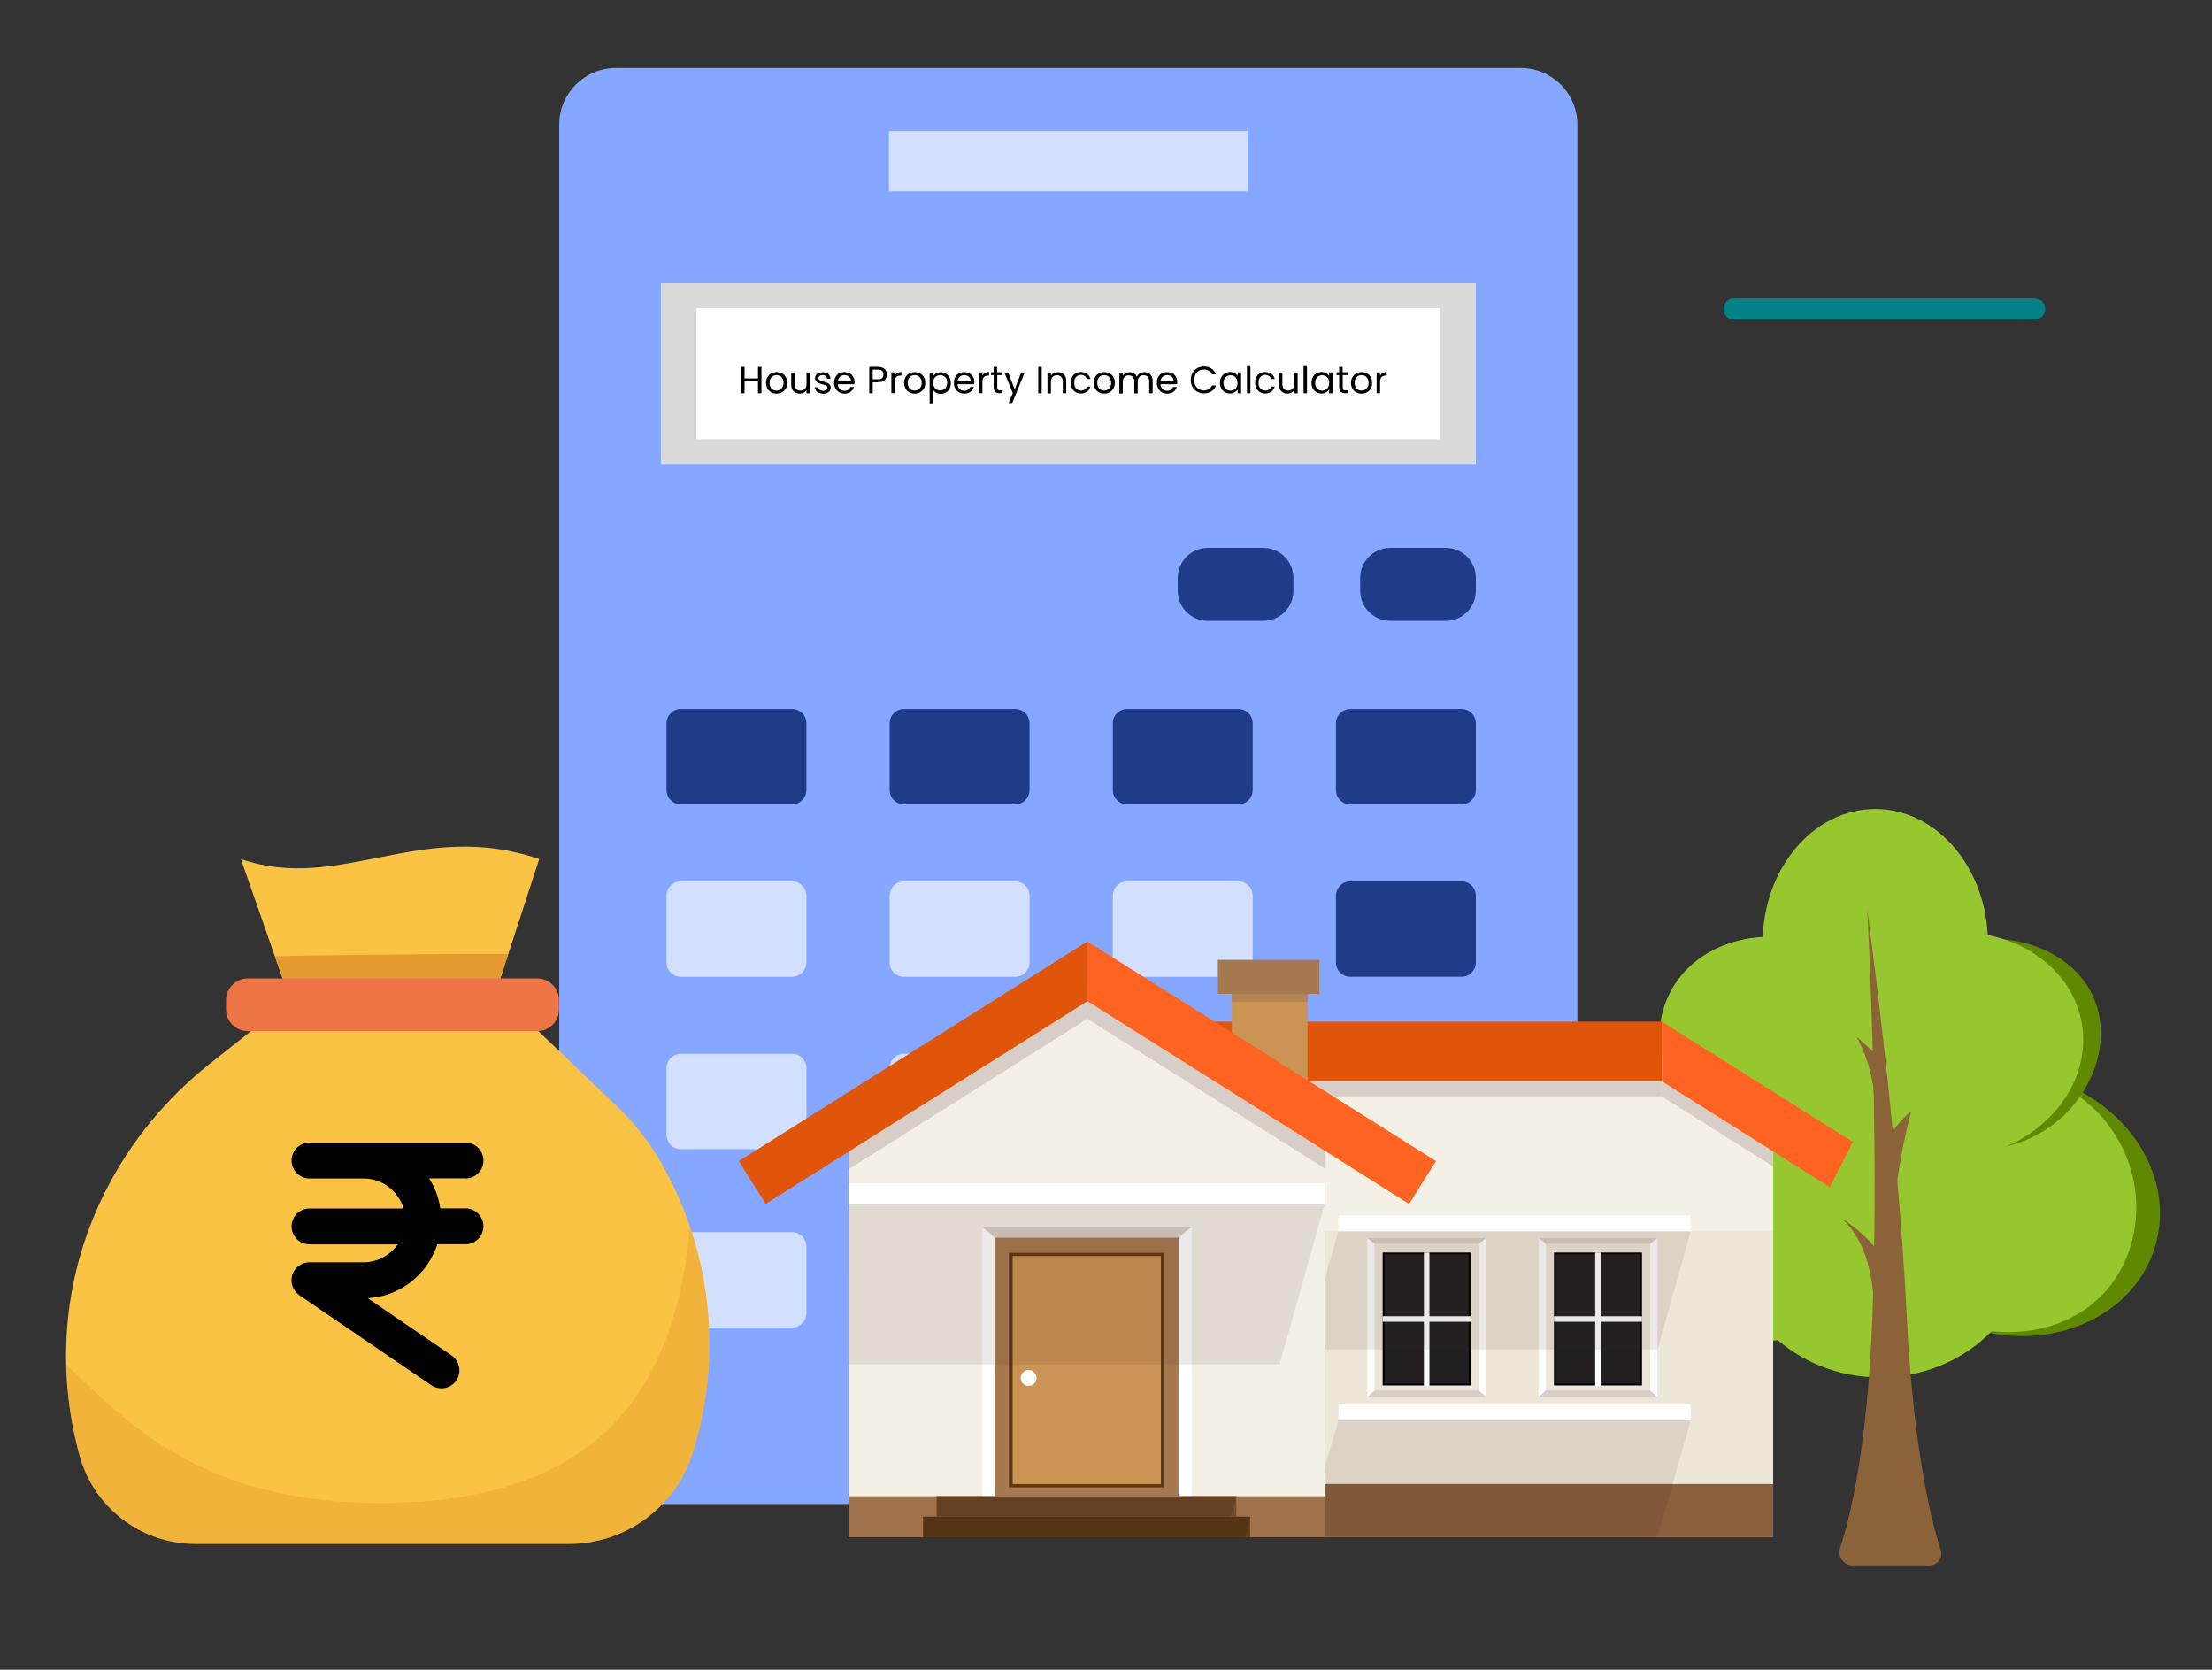 <?xml version="1.0" encoding="utf-8"?>
<!-- Generator: Adobe Illustrator 22.0.1, SVG Export Plug-In . SVG Version: 6.00 Build 0)  -->
<svg version="1.1" id="Layer_1" xmlns="http://www.w3.org/2000/svg" xmlns:xlink="http://www.w3.org/1999/xlink" x="0px" y="0px"
	 viewBox="0 0 1924 1452" style="enable-background:new 0 0 1924 1452;" xml:space="preserve">
<rect x="0" y="0" width="1924" height="1452" fill="#333333" stroke="none"/>
<style type="text/css">
	.st0{fill:#86A7FF;}
	.st1{fill:#D3DFFF;}
	.st2{fill:#DADADA;}
	.st3{fill:#FFFFFF;}
	.st4{fill:#1F3C88;}
	.st5{fill:#FBC343;}
	.st6{fill:#E49B31;}
	.st7{fill:#ED7545;}
	.st8{opacity:0.4;fill:#E49B31;enable-background:new    ;}
	.st9{fill:#048087;}
	.st10{fill:#5F8901;}
	.st11{fill:#96C72E;}
	.st12{fill:#8C6338;}
	.st13{fill:#EDE7DA;}
	.st14{fill:#F4F0E5;}
	.st15{fill:#D7CEC7;}
	.st16{fill:#8B5E3C;}
	.st17{fill:#231F20;}
	.st18{clip-path:url(#SVGID_7_);}
	.st19{clip-path:url(#SVGID_9_);fill:url(#SVGID_10_);}
	.st20{opacity:0.1;fill:url(#SVGID_11_);enable-background:new    ;}
	.st21{clip-path:url(#SVGID_14_);}
	.st22{clip-path:url(#SVGID_15_);fill:url(#SVGID_16_);}
	.st23{opacity:0.1;fill:url(#SVGID_17_);enable-background:new    ;}
	.st24{fill:#FF6321;}
	.st25{fill:#E0550A;}
	.st26{fill:#CB9454;}
	.st27{fill:#B28456;}
	.st28{fill:#9E714C;}
	.st29{fill:#A67950;}
	.st30{fill:#603913;}
	.st31{fill:#754C29;}
	.st32{clip-path:url(#SVGID_20_);}
	.st33{clip-path:url(#SVGID_21_);fill:url(#SVGID_22_);}
	.st34{opacity:0.1;fill:url(#SVGID_23_);enable-background:new    ;}
	.st35{clip-path:url(#SVGID_26_);}
	.st36{clip-path:url(#SVGID_27_);fill:url(#SVGID_28_);}
	.st37{opacity:0.3;fill:url(#SVGID_29_);enable-background:new    ;}
	.st38{clip-path:url(#SVGID_32_);}
	.st39{clip-path:url(#SVGID_33_);fill:url(#SVGID_34_);}
	.st40{opacity:0.3;fill:url(#SVGID_35_);enable-background:new    ;}
	.st41{enable-background:new    ;}
</style>
<g id="BACKGROUND">
</g>
<path class="st0" d="M1322.7,1307.9h-787c-27.2,0-49.3-22.1-49.3-49.3V108.4c0-27.2,22.1-49.3,49.3-49.3h787
	c27.2,0,49.3,22.1,49.3,49.3v1150.3C1372,1285.9,1350,1307.9,1322.7,1307.9z"/>
<rect x="773.2" y="114" class="st1" width="312.1" height="52.4"/>
<rect x="574.8" y="246.3" class="st2" width="708.9" height="157.2"/>
<rect x="605.8" y="267.8" class="st3" width="646.9" height="114.2"/>
<g>
	<path class="st4" d="M1098.8,539.9h-48.2c-14.5,0-26.2-11.7-26.2-26.2v-11.1c0-14.5,11.7-26.2,26.2-26.2h48.2
		c14.5,0,26.2,11.7,26.2,26.2v11.1C1125,528.2,1113.3,539.9,1098.8,539.9z"/>
	<path class="st4" d="M1257.5,539.9h-48.2c-14.5,0-26.2-11.7-26.2-26.2v-11.1c0-14.5,11.7-26.2,26.2-26.2h48.2
		c14.5,0,26.2,11.7,26.2,26.2v11.1C1283.7,528.2,1272,539.9,1257.5,539.9z"/>
</g>
<g>
	<path class="st4" d="M1271.2,699.5h-96.7c-6.9,0-12.5-5.6-12.5-12.5v-58c0-6.9,5.6-12.5,12.5-12.5h96.7c6.9,0,12.5,5.6,12.5,12.5
		v58C1283.7,693.9,1278.1,699.5,1271.2,699.5z"/>
	<path class="st4" d="M1077.1,699.5h-96.7c-6.9,0-12.5-5.6-12.5-12.5v-58c0-6.9,5.6-12.5,12.5-12.5h96.7c6.9,0,12.5,5.6,12.5,12.5
		v58C1089.6,693.9,1084,699.5,1077.1,699.5z"/>
	<path class="st4" d="M883,699.5h-96.7c-6.9,0-12.5-5.6-12.5-12.5v-58c0-6.9,5.6-12.5,12.5-12.5H883c6.9,0,12.5,5.6,12.5,12.5v58
		C895.5,693.9,889.9,699.5,883,699.5z"/>
	<path class="st4" d="M688.9,699.5h-96.7c-6.9,0-12.5-5.6-12.5-12.5v-58c0-6.9,5.6-12.5,12.5-12.5h96.7c6.9,0,12.5,5.6,12.5,12.5v58
		C701.3,693.9,695.8,699.5,688.9,699.5z"/>
</g>
<g>
	<path class="st4" d="M1271.2,849.4h-96.7c-6.9,0-12.5-5.6-12.5-12.5v-58c0-6.9,5.6-12.5,12.5-12.5h96.7c6.9,0,12.5,5.6,12.5,12.5
		v58C1283.7,843.8,1278.1,849.4,1271.2,849.4z"/>
	<path class="st1" d="M1077.1,849.4h-96.7c-6.9,0-12.5-5.6-12.5-12.5v-58c0-6.9,5.6-12.5,12.5-12.5h96.7c6.9,0,12.5,5.6,12.5,12.5
		v58C1089.6,843.8,1084,849.4,1077.1,849.4z"/>
	<path class="st1" d="M883,849.4h-96.7c-6.9,0-12.5-5.6-12.5-12.5v-58c0-6.9,5.6-12.5,12.5-12.5H883c6.9,0,12.5,5.6,12.5,12.5v58
		C895.5,843.8,889.9,849.4,883,849.4z"/>
	<path class="st1" d="M688.9,849.4h-96.7c-6.9,0-12.5-5.6-12.5-12.5v-58c0-6.9,5.6-12.5,12.5-12.5h96.7c6.9,0,12.5,5.6,12.5,12.5v58
		C701.3,843.8,695.8,849.4,688.9,849.4z"/>
</g>
<g>
	<path class="st4" d="M1271.2,999.3h-96.7c-6.9,0-12.5-5.6-12.5-12.5v-58c0-6.9,5.6-12.5,12.5-12.5h96.7c6.9,0,12.5,5.6,12.5,12.5
		v58C1283.7,993.7,1278.1,999.3,1271.2,999.3z"/>
	<path class="st1" d="M1077.1,999.3h-96.7c-6.9,0-12.5-5.6-12.5-12.5v-58c0-6.9,5.6-12.5,12.5-12.5h96.7c6.9,0,12.5,5.6,12.5,12.5
		v58C1089.6,993.7,1084,999.3,1077.1,999.3z"/>
	<path class="st1" d="M883,999.3h-96.7c-6.9,0-12.5-5.6-12.5-12.5v-58c0-6.9,5.6-12.5,12.5-12.5H883c6.9,0,12.5,5.6,12.5,12.5v58
		C895.5,993.7,889.9,999.3,883,999.3z"/>
	<path class="st1" d="M688.9,999.3h-96.7c-6.9,0-12.5-5.6-12.5-12.5v-58c0-6.9,5.6-12.5,12.5-12.5h96.7c6.9,0,12.5,5.6,12.5,12.5v58
		C701.3,993.7,695.8,999.3,688.9,999.3z"/>
</g>
<g>
	<path class="st5" d="M1271.2,1154.5h-96.7c-6.9,0-12.5-5.6-12.5-12.5v-58c0-6.9,5.6-12.5,12.5-12.5h96.7c6.9,0,12.5,5.6,12.5,12.5
		v58C1283.7,1148.9,1278.1,1154.5,1271.2,1154.5z"/>
	<path class="st1" d="M1077.1,1154.5h-96.7c-6.9,0-12.5-5.6-12.5-12.5v-58c0-6.9,5.6-12.5,12.5-12.5h96.7c6.9,0,12.5,5.6,12.5,12.5
		v58C1089.6,1148.9,1084,1154.5,1077.1,1154.5z"/>
	<path class="st1" d="M883,1154.5h-96.7c-6.9,0-12.5-5.6-12.5-12.5v-58c0-6.9,5.6-12.5,12.5-12.5H883c6.9,0,12.5,5.6,12.5,12.5v58
		C895.5,1148.9,889.9,1154.5,883,1154.5z"/>
	<path class="st1" d="M688.9,1154.5h-96.7c-6.9,0-12.5-5.6-12.5-12.5v-58c0-6.9,5.6-12.5,12.5-12.5h96.7c6.9,0,12.5,5.6,12.5,12.5
		v58C701.3,1148.9,695.8,1154.5,688.9,1154.5z"/>
</g>
<g>
	<path class="st5" d="M1403.7,1248.8v37.8c0,13.3-10.7,24-24,24H981.4c-13.3,0-24-10.7-24-24v-37.8c0-13.3,10.7-24,24-24h398.3
		C1393,1224.8,1403.7,1235.5,1403.7,1248.8z"/>
	<path class="st5" d="M1354.4,1162.9v37.8c0,13.3-10.8,24-24,24H932c-13.3,0-24-10.7-24-24v-37.8c0-13.2,10.7-24,24-24h398.3
		C1343.6,1138.9,1354.4,1149.7,1354.4,1162.9z"/>
	<path class="st6" d="M1403.7,1248.8v37.8c0,13.3-10.7,24-24,24h-285.6c-19.7-24.3-31.8-55.7-39-85.8c-8.4-34.5-10.5-67.2-11-85.9
		h286.3c13.2,0,24,10.8,24,24v37.8c0,13.3-10.8,24-24,24h49.4C1393,1224.8,1403.7,1235.5,1403.7,1248.8z"/>
</g>
<path class="st5" d="M469,747.1l-25,76.8l-1.9,5.7l-11.6,35.7l-0.1,0.2l-37.4-0.9l-143.5-3.3l-10.5-30l-1.8-5.1L209.5,747
	C295.7,776.9,366.7,711.7,469,747.1z"/>
<path class="st6" d="M442.1,829.6l-11.6,35.7l-37.5-0.5l-143.5-3.3l-10.5-30C288.3,830.5,373.2,829.4,442.1,829.6z"/>
<path class="st5" d="M602.5,1263.5c-7.4,23.6-22,43.3-40.8,57.2c-18.9,13.9-42.2,21.9-66.8,21.9h-325c-47,0-88.2-31.4-100.7-76.8
	c-7.2-26.2-11-52.8-11.7-79.3c-0.1-2.6-0.1-5.1-0.1-7.6c0-3,0.1-6.1,0.2-9c2.6-95.9,49.5-185.2,124.8-244.8l77.8-61.6l177.8,4.2
	l97.8,93.6c13.8,13.1,26.1,27.9,35.9,44.2c11.8,19.5,21.3,40.2,28.5,61.5C621.5,1129.7,622.9,1198.5,602.5,1263.5z"/>
<path class="st7" d="M467.3,896.7H215.5c-10.4,0-18.9-8.6-18.9-18.9v-8.1c0-10.4,8.6-18.9,18.9-18.9h251.8
	c10.4,0,18.9,8.6,18.9,18.9v8.1C486.2,888.2,477.7,896.7,467.3,896.7z"/>
<path class="st8" d="M602.5,1263.5c-7.4,23.6-22,43.3-40.8,57.2c-18.9,13.9-42.2,21.9-66.8,21.9h-325c-47,0-88.2-31.4-100.7-76.8
	c-7.2-26.2-11-52.8-11.7-79.3c53.7,51.3,117.1,118.3,265.3,120.4c184,2.6,263.2-83.7,277.4-240
	C621.5,1129.7,622.9,1198.5,602.5,1263.5z"/>
<path d="M404.9,1024.8c8.6,0,15.6-7,15.6-15.6s-7-15.6-15.6-15.6H269.2c-8.6,0-15.6,7-15.6,15.6s7,15.6,15.6,15.6h47
	c16.5,0,30.3,11,34.8,26.1h-81.8c-8.6,0-15.6,7-15.6,15.6s7,15.6,15.6,15.6H346c-6.6,9.4-17.6,15.6-29.9,15.6h-47
	c-6.8,0-12.9,4.5-14.9,11s0.5,13.7,6.1,17.6l114.8,78.3c2.7,1.9,5.8,2.7,8.8,2.7c5,0,10-2.4,13-6.8c4.8-7.2,3-16.9-4.1-21.8
	l-73-49.8c28.5-1.5,52.1-20.8,60.6-46.9h24.5c8.6,0,15.6-7,15.6-15.6s-7-15.6-15.6-15.6H383c-1.5-9.5-4.8-18.4-9.8-26.1h31.7V1024.8
	z"/>
<path class="st9" d="M1769.7,278h-261.4c-5.1,0-9.3-4.2-9.3-9.3l0,0c0-5.1,4.2-9.3,9.3-9.3h261.4c5.1,0,9.3,4.2,9.3,9.3l0,0
	C1779,273.8,1774.8,278,1769.7,278z"/>
<g>
	<g>
		
			<ellipse transform="matrix(0.277 -0.961 0.961 0.277 259.193 2437.372)" class="st10" cx="1748.7" cy="1046.5" rx="113.7" ry="130.7"/>
		<path class="st11" d="M1853.7,1082c-17.4,60.3-79.4,90.2-148.8,70.2c-69.3-20-111.5-85.1-94.1-145.4c17.4-60.3,87.7-93.1,157-73.1
			C1837.2,953.8,1871.1,1021.7,1853.7,1082z"/>
		<ellipse class="st11" cx="1631.1" cy="820.1" rx="98" ry="116.6"/>
		
			<ellipse transform="matrix(0.439 -0.899 0.899 0.439 50.009 1912.167)" class="st11" cx="1555.7" cy="916.1" rx="97.2" ry="116.5"/>
		<path class="st10" d="M1823.1,872.8c16.6,47.7-17,110-78.3,124.2c-61.8,14.3-121.9-0.9-138.5-48.6
			c-16.6-47.7,18.4-103.3,78.3-124.2C1744.4,803.3,1806.4,825,1823.1,872.8z"/>
		<path class="st11" d="M1810.8,889.9c9.2,53.5-34,105.6-96.5,116.3s-120.6-23.9-129.8-77.4c-9.2-53.5,34-105.6,96.5-116.3
			S1801.6,836.4,1810.8,889.9z"/>
		
			<ellipse transform="matrix(0.991 -0.134 0.134 0.991 -125.658 214.978)" class="st11" cx="1540.2" cy="1044.5" rx="133.7" ry="121.9"/>
		<ellipse class="st11" cx="1635.2" cy="1074.1" rx="131.7" ry="123.7"/>
		<g>
			<path class="st12" d="M1678.3,1361.3h-66.8c-8,0-13.5-7.8-11-15.3c8.6-25.7,23.8-86.4,28.2-202.7c6.1-164.9-4.6-352.1-4.6-352.1
				s26.3,189.6,34.3,351.6c5.8,118.2,21.6,180.3,29.7,205.2C1690.2,1354.5,1685.3,1361.3,1678.3,1361.3z"/>
			<path class="st12" d="M1633.2,959.3c0-11.8,0-23.7,0-35.5c0-1.5,0-3-0.5-4.4c-0.8-2.3-2.6-4.1-4.5-5.8c-4.5-4.1-9-8.2-13.5-12.3
				c10.5,19.1,16,40.8,15.9,62.6C1632.6,963.7,1633.2,961.2,1633.2,959.3z"/>
			<path class="st12" d="M1601.3,1059.1c11.5,9.8,18.8,23.9,23,38.4c4.2,14.6,5.4,29.8,6.7,44.9c3.2-7,3.5-14.8,3.8-22.5
				c0.3-7.1,0.6-14.2,0.8-21.3c0.1-2.5,0.2-5.2-0.6-7.6c-0.8-2.4-2.4-4.4-4-6.3C1622.4,1074.8,1612.4,1066.1,1601.3,1059.1z"/>
			<path class="st12" d="M1646,983.8c4.8-6.4,10.3-12.4,16.4-17.6c-6,22.9-10.5,46.2-13.4,69.6c-2-7.4-4-14.9-6.1-22.3
				c-2-7.5-4-15.6-1.1-22.8C1642.8,988.2,1644.4,985.9,1646,983.8z"/>
		</g>
	</g>
	<g>
		<polygon class="st13" points="1542.3,980.9 1459.6,925.4 958,925.4 958,1336.7 1542.3,1336.7 		"/>
		<polygon class="st14" points="1542.3,985.3 1435.5,909.9 948.9,909.9 948.9,1070.7 1542.3,1070.7 		"/>
		<polygon class="st15" points="1542.3,1001.3 1445.5,940.3 1445.4,940.3 1445.4,953.4 1542.3,1014.4 		"/>
		<polygon class="st15" points="973.2,940.3 973.2,901.4 973.2,901.4 973.2,953.4 1445.4,953.4 1445.4,940.3 		"/>
		<rect x="1146.4" y="1290.5" class="st16" width="395.9" height="46.2"/>
		<rect x="1164.2" y="1221.4" class="st3" width="306.3" height="13.7"/>
		<g>
			<rect x="1195.6" y="1081.6" class="st13" width="90.7" height="127.5"/>
			<rect x="1202.6" y="1089.2" width="76.6" height="115.6"/>
			<rect x="1204.4" y="1090.8" class="st17" width="73.1" height="112.4"/>
			<polygon class="st3" points="1189.3,1215 1189.3,1076.5 1195.6,1081.6 1195.6,1209.2 			"/>
			<polygon class="st15" points="1195.6,1081.6 1189.3,1076.5 1292.7,1076.5 1286.3,1081.6 			"/>
			<polygon class="st3" points="1292.7,1076.5 1292.6,1215 1286.3,1209.2 1286.3,1081.6 			"/>
			<polygon class="st15" points="1292.6,1215 1286.3,1209.2 1195.6,1209.2 1189.3,1215 			"/>
			<rect x="1238.5" y="1089.2" class="st3" width="4.8" height="116"/>
			<rect x="1202.6" y="1144.6" class="st3" width="76.6" height="4.8"/>
		</g>
		<g>
			<rect x="1344.6" y="1081.6" class="st13" width="90.7" height="127.5"/>
			<rect x="1351.6" y="1089.2" width="76.6" height="115.6"/>
			<rect x="1353.4" y="1090.8" class="st17" width="73.1" height="112.4"/>
			<polygon class="st3" points="1338.3,1215 1338.3,1076.5 1344.6,1081.6 1344.6,1209.2 			"/>
			<polygon class="st15" points="1344.6,1081.6 1338.3,1076.5 1441.7,1076.5 1435.3,1081.6 			"/>
			<polygon class="st3" points="1441.7,1076.5 1441.6,1215 1435.3,1209.2 1435.3,1081.6 			"/>
			<polygon class="st15" points="1441.6,1215 1435.3,1209.2 1344.6,1209.2 1338.3,1215 			"/>
			<rect x="1387.5" y="1089.2" class="st3" width="4.8" height="116"/>
			<rect x="1351.6" y="1144.6" class="st3" width="76.6" height="4.8"/>
		</g>
		<rect x="1164.2" y="1057" class="st3" width="306.3" height="13.7"/>
		<g>
			<g>
				<defs>
					<polygon id="SVGID_1_" points="1,1 2,1 1,2 					"/>
				</defs>
				<defs>
					<polygon id="SVGID_4_" points="-1,-1 -2,-1 -1,-2 					"/>
				</defs>
				<clipPath id="SVGID_7_">
					<use xlink:href="#SVGID_1_"  style="overflow:visible;"/>
				</clipPath>
				<clipPath id="SVGID_9_" class="st18">
					<use xlink:href="#SVGID_4_"  style="overflow:visible;"/>
				</clipPath>
				
					<linearGradient id="SVGID_10_" gradientUnits="userSpaceOnUse" x1="1302.55" y1="278.4" x2="1302.55" y2="381.3" gradientTransform="matrix(1 0 0 -1 0 1452)">
					<stop  offset="0" style="stop-color:#000000"/>
					<stop  offset="1" style="stop-color:#FFFFFF"/>
				</linearGradient>
				<polygon class="st19" points="1470.6,1070.7 1441.7,1173.6 1134.5,1173.6 1164.2,1070.7 				"/>
			</g>
		</g>
		
			<linearGradient id="SVGID_11_" gradientUnits="userSpaceOnUse" x1="1302.55" y1="278.4" x2="1302.55" y2="381.3" gradientTransform="matrix(1 0 0 -1 0 1452)">
			<stop  offset="0" style="stop-color:#3C2415"/>
			<stop  offset="1" style="stop-color:#3C2415"/>
		</linearGradient>
		<polygon class="st20" points="1470.6,1070.7 1441.7,1173.6 1134.5,1173.6 1164.2,1070.7 		"/>
		<g>
			<g>
				<defs>
					<polygon id="SVGID_12_" points="1,1 2,1 1,2 					"/>
				</defs>
				<defs>
					<polygon id="SVGID_13_" points="-1,-1 -2,-1 -1,-2 					"/>
				</defs>
				<clipPath id="SVGID_14_">
					<use xlink:href="#SVGID_12_"  style="overflow:visible;"/>
				</clipPath>
				<clipPath id="SVGID_15_" class="st21">
					<use xlink:href="#SVGID_13_"  style="overflow:visible;"/>
				</clipPath>
				
					<linearGradient id="SVGID_16_" gradientUnits="userSpaceOnUse" x1="1302.55" y1="115.3" x2="1302.55" y2="216.9" gradientTransform="matrix(1 0 0 -1 0 1452)">
					<stop  offset="0" style="stop-color:#000000"/>
					<stop  offset="1" style="stop-color:#FFFFFF"/>
				</linearGradient>
				<polygon class="st22" points="1470.6,1235.1 1441.7,1336.7 1134.5,1336.7 1164.2,1235.1 				"/>
			</g>
		</g>
		
			<linearGradient id="SVGID_17_" gradientUnits="userSpaceOnUse" x1="1302.55" y1="115.3" x2="1302.55" y2="216.9" gradientTransform="matrix(1 0 0 -1 0 1452)">
			<stop  offset="0" style="stop-color:#3C2415"/>
			<stop  offset="1" style="stop-color:#3C2415"/>
		</linearGradient>
		<polygon class="st23" points="1470.6,1235.1 1441.7,1336.7 1134.5,1336.7 1164.2,1235.1 		"/>
		<polygon class="st24" points="1445.4,888.4 1611.6,993 1591.6,1032.4 1445.4,940.3 		"/>
		<rect x="973.2" y="888.4" class="st25" width="472.2" height="52"/>
		<rect x="1071.4" y="849" class="st26" width="65.9" height="98.6"/>
		<rect x="1071.4" y="854.8" class="st27" width="65.9" height="16.4"/>
		<polygon class="st14" points="945.1,855.3 1152.1,983.2 1152.1,1336.7 738.1,1336.7 738.1,983.2 		"/>
		<polygon class="st3" points="959.9,864.5 945.1,855.3 930.2,864.5 		"/>
		<rect x="738.1" y="1301.1" class="st28" width="414" height="35.7"/>
		<polygon class="st15" points="945.8,870.7 738.1,1001.5 738.1,1016.8 945.8,886 		"/>
		<polygon class="st15" points="945.8,870.7 1152.1,1000.5 1152,1015.9 945.8,886 		"/>
		<polygon class="st25" points="945.8,818.7 642.6,1009.7 666,1046.9 738.1,1001.5 945.8,870.7 		"/>
		<polygon class="st24" points="945.8,818.7 1249,1009.7 1225.6,1046.9 1152,1000.5 945.8,870.7 		"/>
		<rect x="1059.3" y="834.7" class="st29" width="88.3" height="29.6"/>
		<g>
			<rect x="865.2" y="1076.1" class="st29" width="160" height="224.9"/>
			<rect x="877.6" y="1089.5" class="st30" width="135.2" height="203.9"/>
			<rect x="880.8" y="1092.3" class="st26" width="128.9" height="198.3"/>
			<path class="st3" d="M901.6,1198.3c0,3.8-3.1,6.9-6.9,6.9c-3.8,0-6.9-3.1-6.9-6.9s3.1-6.9,6.9-6.9S901.6,1194.5,901.6,1198.3z"/>
			<polygon class="st3" points="854.2,1301.1 854.2,1067 865.2,1076.1 865.2,1301.1 			"/>
			<polygon class="st15" points="865.2,1076.1 854.2,1067 1036.5,1067 1025.3,1076.1 			"/>
			<polygon class="st3" points="1036.5,1067 1036.5,1301.1 1025.3,1301.1 1025.3,1076.1 			"/>
		</g>
		<rect x="802.9" y="1318.9" class="st30" width="284.4" height="17.8"/>
		<rect x="814.7" y="1301.1" class="st31" width="260.6" height="17.8"/>
		<rect x="738.2" y="1029" class="st3" width="413.9" height="18.5"/>
		<g>
			<g>
				<defs>
					<polygon id="SVGID_18_" points="1,1 2,1 1,2 					"/>
				</defs>
				<defs>
					<polygon id="SVGID_19_" points="-1,-1 -2,-1 -1,-2 					"/>
				</defs>
				<clipPath id="SVGID_20_">
					<use xlink:href="#SVGID_18_"  style="overflow:visible;"/>
				</clipPath>
				<clipPath id="SVGID_21_" class="st32">
					<use xlink:href="#SVGID_19_"  style="overflow:visible;"/>
				</clipPath>
				
					<linearGradient id="SVGID_22_" gradientUnits="userSpaceOnUse" x1="945.1" y1="265.5" x2="945.1" y2="404.5" gradientTransform="matrix(1 0 0 -1 0 1452)">
					<stop  offset="0" style="stop-color:#000000"/>
					<stop  offset="1" style="stop-color:#FFFFFF"/>
				</linearGradient>
				<polygon class="st33" points="1152.1,1047.5 1113,1186.5 738.1,1186.5 738.2,1047.5 				"/>
			</g>
		</g>
		
			<linearGradient id="SVGID_23_" gradientUnits="userSpaceOnUse" x1="945.1" y1="265.5" x2="945.1" y2="404.5" gradientTransform="matrix(1 0 0 -1 0 1452)">
			<stop  offset="0" style="stop-color:#3C2415"/>
			<stop  offset="1" style="stop-color:#3C2415"/>
		</linearGradient>
		<polygon class="st34" points="1152.1,1047.5 1113,1186.5 738.1,1186.5 738.2,1047.5 		"/>
		<g>
			<g>
				<defs>
					<polygon id="SVGID_24_" points="1,1 2,1 1,2 					"/>
				</defs>
				<defs>
					<polygon id="SVGID_25_" points="-1,-1 -2,-1 -1,-2 					"/>
				</defs>
				<clipPath id="SVGID_26_">
					<use xlink:href="#SVGID_24_"  style="overflow:visible;"/>
				</clipPath>
				<clipPath id="SVGID_27_" class="st35">
					<use xlink:href="#SVGID_25_"  style="overflow:visible;"/>
				</clipPath>
				
					<linearGradient id="SVGID_28_" gradientUnits="userSpaceOnUse" x1="945.1" y1="-5.905" x2="945.1" y2="133.093" gradientTransform="matrix(1 0 0 -1 0 1452)">
					<stop  offset="0" style="stop-color:#000000"/>
					<stop  offset="1" style="stop-color:#FFFFFF"/>
				</linearGradient>
				<polygon class="st36" points="1087.3,1318.9 802.9,1318.9 802.9,1336.7 1082.8,1336.7 1087.3,1320.7 				"/>
			</g>
		</g>
		
			<linearGradient id="SVGID_29_" gradientUnits="userSpaceOnUse" x1="945.1" y1="-5.905" x2="945.1" y2="133.093" gradientTransform="matrix(1 0 0 -1 0 1452)">
			<stop  offset="0" style="stop-color:#3C2415"/>
			<stop  offset="1" style="stop-color:#3C2415"/>
		</linearGradient>
		<polygon class="st37" points="1087.3,1318.9 802.9,1318.9 802.9,1336.7 1082.8,1336.7 1087.3,1320.7 		"/>
		<g>
			<g>
				<defs>
					<polygon id="SVGID_30_" points="1,1 2,1 1,2 					"/>
				</defs>
				<defs>
					<polygon id="SVGID_31_" points="-1,-1 -2,-1 -1,-2 					"/>
				</defs>
				<clipPath id="SVGID_32_">
					<use xlink:href="#SVGID_30_"  style="overflow:visible;"/>
				</clipPath>
				<clipPath id="SVGID_33_" class="st38">
					<use xlink:href="#SVGID_31_"  style="overflow:visible;"/>
				</clipPath>
				
					<linearGradient id="SVGID_34_" gradientUnits="userSpaceOnUse" x1="945.25" y1="11.927" x2="945.25" y2="150.93" gradientTransform="matrix(1 0 0 -1 0 1452)">
					<stop  offset="0" style="stop-color:#000000"/>
					<stop  offset="1" style="stop-color:#FFFFFF"/>
				</linearGradient>
				<polygon class="st39" points="814.9,1301.1 814.9,1318.9 1070.5,1318.9 1075.6,1301.1 				"/>
			</g>
		</g>
		
			<linearGradient id="SVGID_35_" gradientUnits="userSpaceOnUse" x1="945.25" y1="11.927" x2="945.25" y2="150.93" gradientTransform="matrix(1 0 0 -1 0 1452)">
			<stop  offset="0" style="stop-color:#3C2415"/>
			<stop  offset="1" style="stop-color:#3C2415"/>
		</linearGradient>
		<polygon class="st40" points="814.9,1301.1 814.9,1318.9 1070.5,1318.9 1075.6,1301.1 		"/>
	</g>
</g>
<g class="st41">
	<path d="M662.3,319v23h-3v-10.4h-11.7V342h-3v-23h3v10.1h11.7V319H662.3z"/>
	<path d="M670.7,341.1c-1.4-0.8-2.5-1.9-3.2-3.3s-1.2-3.1-1.2-4.9c0-1.8,0.4-3.5,1.2-4.9c0.8-1.4,1.9-2.5,3.3-3.3
		c1.4-0.8,2.9-1.1,4.7-1.1s3.3,0.4,4.7,1.1c1.4,0.8,2.5,1.8,3.3,3.3c0.8,1.4,1.2,3,1.2,4.9c0,1.9-0.4,3.5-1.2,4.9
		c-0.8,1.4-1.9,2.5-3.3,3.3c-1.4,0.8-3,1.2-4.7,1.2C673.6,342.3,672,341.9,670.7,341.1z M678.3,338.9c0.9-0.5,1.7-1.3,2.3-2.3
		s0.9-2.2,0.9-3.7s-0.3-2.7-0.9-3.7c-0.6-1-1.3-1.8-2.2-2.3c-0.9-0.5-1.9-0.7-3-0.7c-1.1,0-2.1,0.2-3,0.7c-0.9,0.5-1.6,1.2-2.2,2.3
		c-0.6,1-0.8,2.2-0.8,3.7c0,1.5,0.3,2.7,0.8,3.7s1.3,1.8,2.2,2.3c0.9,0.5,1.9,0.7,3,0.7C676.3,339.7,677.4,339.4,678.3,338.9z"/>
	<path d="M704.5,323.9V342h-3v-2.7c-0.6,0.9-1.4,1.6-2.4,2.2s-2.2,0.8-3.4,0.8c-1.4,0-2.7-0.3-3.8-0.9s-2-1.5-2.7-2.6
		c-0.6-1.2-1-2.6-1-4.3v-10.6h3v10.2c0,1.8,0.5,3.2,1.4,4.1c0.9,1,2.1,1.4,3.7,1.4c1.6,0,2.9-0.5,3.8-1.5s1.4-2.4,1.4-4.3v-9.9
		H704.5z"/>
	<path d="M712.3,341.6c-1.1-0.5-2-1.1-2.6-2c-0.6-0.8-1-1.8-1.1-2.9h3.1c0.1,0.9,0.5,1.6,1.3,2.2c0.8,0.6,1.8,0.9,3,0.9
		c1.1,0,2-0.3,2.7-0.8c0.7-0.5,1-1.1,1-1.9c0-0.8-0.4-1.4-1.1-1.8c-0.7-0.4-1.8-0.8-3.3-1.1c-1.3-0.4-2.4-0.7-3.3-1.1
		c-0.8-0.4-1.6-0.9-2.2-1.6c-0.6-0.7-0.9-1.7-0.9-2.8c0-0.9,0.3-1.8,0.8-2.5c0.5-0.8,1.3-1.4,2.3-1.8c1-0.5,2.2-0.7,3.5-0.7
		c2,0,3.6,0.5,4.9,1.5c1.2,1,1.9,2.4,2,4.2h-3c-0.1-0.9-0.4-1.7-1.1-2.3c-0.7-0.6-1.6-0.9-2.8-0.9c-1.1,0-1.9,0.2-2.6,0.7
		c-0.6,0.5-1,1.1-1,1.8c0,0.6,0.2,1.1,0.6,1.5c0.4,0.4,0.9,0.7,1.5,0.9c0.6,0.2,1.4,0.5,2.4,0.8c1.3,0.4,2.4,0.7,3.2,1
		c0.8,0.3,1.5,0.9,2.1,1.5c0.6,0.7,0.9,1.6,0.9,2.7c0,1-0.3,1.9-0.8,2.7s-1.3,1.4-2.3,1.9c-1,0.5-2.2,0.7-3.4,0.7
		C714.6,342.3,713.4,342.1,712.3,341.6z"/>
	<path d="M743.2,334.1h-14.5c0.1,1.8,0.7,3.2,1.8,4.2s2.5,1.5,4,1.5c1.3,0,2.4-0.3,3.3-0.9c0.9-0.6,1.5-1.4,1.8-2.4h3.2
		c-0.5,1.7-1.5,3.2-2.9,4.2c-1.5,1.1-3.3,1.6-5.4,1.6c-1.7,0-3.3-0.4-4.6-1.2c-1.4-0.8-2.4-1.9-3.2-3.3c-0.8-1.4-1.2-3.1-1.2-4.9
		c0-1.9,0.4-3.5,1.1-4.9c0.7-1.4,1.8-2.5,3.2-3.3c1.4-0.8,2.9-1.1,4.7-1.1c1.7,0,3.2,0.4,4.6,1.1s2.3,1.8,3.1,3.1
		c0.7,1.3,1.1,2.8,1.1,4.4C743.3,332.8,743.3,333.4,743.2,334.1z M739.5,328.7c-0.5-0.8-1.2-1.5-2.1-1.9c-0.9-0.4-1.8-0.6-2.9-0.6
		c-1.5,0-2.8,0.5-3.9,1.5c-1.1,1-1.7,2.3-1.8,4h11.4C740.2,330.5,740,329.5,739.5,328.7z"/>
	<path d="M769.5,330.5c-1.3,1.3-3.3,1.9-6,1.9h-4.4v9.6h-3v-23h7.4c2.6,0,4.6,0.6,5.9,1.9c1.4,1.3,2,2.9,2,4.9
		C771.5,327.6,770.8,329.2,769.5,330.5z M767.2,328.8c0.8-0.7,1.2-1.8,1.2-3.1c0-2.8-1.6-4.3-4.9-4.3h-4.4v8.4h4.4
		C765.2,329.9,766.4,329.6,767.2,328.8z"/>
	<path d="M780.5,324.4c1-0.6,2.2-0.9,3.6-0.9v3.1h-0.8c-3.4,0-5,1.8-5,5.5v9.8h-3v-18.1h3v2.9C778.8,325.8,779.5,325,780.5,324.4z"
		/>
	<path d="M790.8,341.1c-1.4-0.8-2.5-1.9-3.2-3.3c-0.8-1.4-1.2-3.1-1.2-4.9c0-1.8,0.4-3.5,1.2-4.9c0.8-1.4,1.9-2.5,3.3-3.3
		c1.4-0.8,2.9-1.1,4.7-1.1c1.7,0,3.3,0.4,4.7,1.1c1.4,0.8,2.5,1.8,3.3,3.3c0.8,1.4,1.2,3,1.2,4.9c0,1.9-0.4,3.5-1.2,4.9
		c-0.8,1.4-1.9,2.5-3.3,3.3c-1.4,0.8-3,1.2-4.7,1.2C793.7,342.3,792.2,341.9,790.8,341.1z M798.5,338.9c0.9-0.5,1.7-1.3,2.3-2.3
		c0.6-1,0.9-2.2,0.9-3.7s-0.3-2.7-0.9-3.7c-0.6-1-1.3-1.8-2.2-2.3s-1.9-0.7-3-0.7c-1.1,0-2.1,0.2-3,0.7c-0.9,0.5-1.6,1.2-2.2,2.3
		c-0.6,1-0.8,2.2-0.8,3.7c0,1.5,0.3,2.7,0.8,3.7c0.5,1,1.3,1.8,2.2,2.3c0.9,0.5,1.9,0.7,3,0.7S797.5,339.4,798.5,338.9z"/>
	<path d="M814.3,324.7c1.2-0.7,2.5-1,4.1-1c1.6,0,3.1,0.4,4.4,1.2c1.3,0.8,2.3,1.9,3.1,3.3c0.7,1.4,1.1,3,1.1,4.9
		c0,1.8-0.4,3.5-1.1,4.9c-0.7,1.4-1.8,2.5-3.1,3.3c-1.3,0.8-2.8,1.2-4.4,1.2c-1.5,0-2.9-0.3-4.1-1c-1.2-0.7-2.1-1.6-2.7-2.6v11.9h-3
		v-26.7h3v3.3C812.2,326.2,813.1,325.4,814.3,324.7z M823.1,329.3c-0.5-1-1.3-1.8-2.2-2.3c-0.9-0.5-2-0.8-3.1-0.8
		c-1.1,0-2.1,0.3-3.1,0.8c-0.9,0.5-1.7,1.3-2.2,2.3c-0.6,1-0.8,2.2-0.8,3.5c0,1.4,0.3,2.6,0.8,3.6c0.6,1,1.3,1.8,2.2,2.3
		c0.9,0.5,2,0.8,3.1,0.8c1.1,0,2.2-0.3,3.1-0.8c0.9-0.5,1.7-1.3,2.2-2.3c0.5-1,0.8-2.2,0.8-3.6C823.9,331.5,823.7,330.3,823.1,329.3
		z"/>
	<path d="M847.4,334.1h-14.5c0.1,1.8,0.7,3.2,1.8,4.2c1.1,1,2.5,1.5,4,1.5c1.3,0,2.4-0.3,3.3-0.9c0.9-0.6,1.5-1.4,1.8-2.4h3.2
		c-0.5,1.7-1.5,3.2-2.9,4.2c-1.5,1.1-3.3,1.6-5.4,1.6c-1.7,0-3.3-0.4-4.6-1.2c-1.4-0.8-2.4-1.9-3.2-3.3c-0.8-1.4-1.2-3.1-1.2-4.9
		c0-1.9,0.4-3.5,1.1-4.9c0.7-1.4,1.8-2.5,3.2-3.3c1.4-0.8,2.9-1.1,4.7-1.1c1.7,0,3.2,0.4,4.6,1.1s2.3,1.8,3.1,3.1
		c0.7,1.3,1.1,2.8,1.1,4.4C847.5,332.8,847.4,333.4,847.4,334.1z M843.6,328.7c-0.5-0.8-1.2-1.5-2.1-1.9c-0.9-0.4-1.8-0.6-2.9-0.6
		c-1.5,0-2.8,0.5-3.9,1.5c-1.1,1-1.7,2.3-1.8,4h11.4C844.4,330.5,844.1,329.5,843.6,328.7z"/>
	<path d="M856.7,324.4c1-0.6,2.2-0.9,3.6-0.9v3.1h-0.8c-3.4,0-5,1.8-5,5.5v9.8h-3v-18.1h3v2.9C854.9,325.8,855.7,325,856.7,324.4z"
		/>
	<path d="M867.4,326.4V337c0,0.9,0.2,1.5,0.6,1.9c0.4,0.4,1,0.5,1.9,0.5h2.2v2.5h-2.7c-1.7,0-2.9-0.4-3.8-1.2
		c-0.8-0.8-1.3-2-1.3-3.8v-10.7H862v-2.5h2.3v-4.6h3v4.6h4.7v2.5H867.4z"/>
	<path d="M891.3,323.9l-10.9,26.6h-3.1l3.6-8.7l-7.3-17.9h3.3l5.7,14.7l5.6-14.7H891.3z"/>
	<path d="M906.1,319v23h-3v-23H906.1z"/>
	<path d="M925.4,325.6c1.4,1.3,2,3.3,2,5.8V342h-3v-10.2c0-1.8-0.5-3.2-1.4-4.1s-2.1-1.4-3.7-1.4c-1.6,0-2.8,0.5-3.8,1.5
		c-0.9,1-1.4,2.4-1.4,4.3v10h-3v-18.1h3v2.6c0.6-0.9,1.4-1.6,2.4-2.1c1-0.5,2.2-0.8,3.4-0.8C922.3,323.6,924,324.3,925.4,325.6z"/>
	<path d="M932.4,328c0.7-1.4,1.8-2.5,3.1-3.3c1.3-0.8,2.9-1.2,4.6-1.2c2.2,0,4.1,0.5,5.5,1.6c1.4,1.1,2.4,2.6,2.9,4.5h-3.2
		c-0.3-1.1-0.9-2-1.8-2.6c-0.9-0.6-2-1-3.3-1c-1.7,0-3.1,0.6-4.2,1.8c-1.1,1.2-1.6,2.8-1.6,5c0,2.2,0.5,3.9,1.6,5
		c1.1,1.2,2.4,1.8,4.2,1.8c1.3,0,2.4-0.3,3.3-0.9c0.9-0.6,1.5-1.5,1.8-2.6h3.2c-0.5,1.8-1.5,3.3-2.9,4.4c-1.5,1.1-3.3,1.7-5.4,1.7
		c-1.7,0-3.2-0.4-4.6-1.2c-1.3-0.8-2.4-1.9-3.1-3.3c-0.7-1.4-1.1-3.1-1.1-5C931.2,331.1,931.6,329.4,932.4,328z"/>
	<path d="M955.7,341.1c-1.4-0.8-2.5-1.9-3.2-3.3c-0.8-1.4-1.2-3.1-1.2-4.9c0-1.8,0.4-3.5,1.2-4.9c0.8-1.4,1.9-2.5,3.3-3.3
		c1.4-0.8,2.9-1.1,4.7-1.1c1.7,0,3.3,0.4,4.7,1.1c1.4,0.8,2.5,1.8,3.3,3.3c0.8,1.4,1.2,3,1.2,4.9c0,1.9-0.4,3.5-1.2,4.9
		c-0.8,1.4-1.9,2.5-3.3,3.3c-1.4,0.8-3,1.2-4.7,1.2C958.6,342.3,957.1,341.9,955.7,341.1z M963.3,338.9c0.9-0.5,1.7-1.3,2.3-2.3
		c0.6-1,0.9-2.2,0.9-3.7s-0.3-2.7-0.9-3.7c-0.6-1-1.3-1.8-2.2-2.3s-1.9-0.7-3-0.7c-1.1,0-2.1,0.2-3,0.7c-0.9,0.5-1.6,1.2-2.2,2.3
		c-0.6,1-0.8,2.2-0.8,3.7c0,1.5,0.3,2.7,0.8,3.7c0.5,1,1.3,1.8,2.2,2.3c0.9,0.5,1.9,0.7,3,0.7S962.4,339.4,963.3,338.9z"/>
	<path d="M999,324.5c1.1,0.6,2,1.5,2.6,2.6c0.6,1.2,1,2.6,1,4.3V342h-3v-10.2c0-1.8-0.4-3.2-1.3-4.1c-0.9-1-2.1-1.4-3.6-1.4
		c-1.6,0-2.8,0.5-3.7,1.5c-0.9,1-1.4,2.4-1.4,4.3v10h-3v-10.2c0-1.8-0.4-3.2-1.3-4.1s-2.1-1.4-3.6-1.4c-1.6,0-2.8,0.5-3.7,1.5
		c-0.9,1-1.4,2.4-1.4,4.3v10h-3v-18.1h3v2.6c0.6-0.9,1.4-1.7,2.4-2.2c1-0.5,2.1-0.8,3.3-0.8c1.5,0,2.9,0.3,4,1c1.2,0.7,2,1.7,2.6,3
		c0.5-1.3,1.3-2.3,2.5-3c1.2-0.7,2.5-1.1,3.9-1.1C996.7,323.6,997.9,323.9,999,324.5z"/>
	<path d="M1023.9,334.1h-14.5c0.1,1.8,0.7,3.2,1.8,4.2c1.1,1,2.5,1.5,4,1.5c1.3,0,2.4-0.3,3.3-0.9c0.9-0.6,1.5-1.4,1.8-2.4h3.2
		c-0.5,1.7-1.5,3.2-2.9,4.2c-1.5,1.1-3.3,1.6-5.4,1.6c-1.7,0-3.3-0.4-4.6-1.2c-1.4-0.8-2.4-1.9-3.2-3.3c-0.8-1.4-1.2-3.1-1.2-4.9
		c0-1.9,0.4-3.5,1.1-4.9c0.7-1.4,1.8-2.5,3.2-3.3c1.4-0.8,2.9-1.1,4.7-1.1c1.7,0,3.2,0.4,4.6,1.1s2.3,1.8,3.1,3.1
		c0.7,1.3,1.1,2.8,1.1,4.4C1024,332.8,1024,333.4,1023.9,334.1z M1020.1,328.7c-0.5-0.8-1.2-1.5-2.1-1.9c-0.9-0.4-1.8-0.6-2.9-0.6
		c-1.5,0-2.8,0.5-3.9,1.5c-1.1,1-1.7,2.3-1.8,4h11.4C1020.9,330.5,1020.6,329.5,1020.1,328.7z"/>
	<path d="M1037.2,324.4c1-1.8,2.4-3.2,4.1-4.2c1.7-1,3.7-1.5,5.8-1.5c2.5,0,4.7,0.6,6.6,1.8c1.9,1.2,3.2,2.9,4.1,5.1h-3.6
		c-0.6-1.4-1.6-2.5-2.8-3.2c-1.2-0.7-2.6-1.1-4.3-1.1c-1.6,0-3,0.4-4.3,1.1c-1.3,0.7-2.3,1.8-3,3.2c-0.7,1.4-1.1,3-1.1,4.8
		c0,1.8,0.4,3.4,1.1,4.8c0.7,1.4,1.7,2.4,3,3.2c1.3,0.7,2.7,1.1,4.3,1.1c1.7,0,3.1-0.4,4.3-1.1c1.2-0.7,2.1-1.8,2.8-3.2h3.6
		c-0.9,2.2-2.2,3.9-4.1,5.1s-4.1,1.8-6.6,1.8c-2.1,0-4.1-0.5-5.8-1.5c-1.7-1-3.1-2.4-4.1-4.2c-1-1.8-1.5-3.8-1.5-6
		C1035.7,328.2,1036.2,326.2,1037.2,324.4z"/>
	<path d="M1062.3,328c0.7-1.4,1.8-2.5,3.1-3.3c1.3-0.8,2.8-1.2,4.4-1.2c1.6,0,3,0.3,4.1,1c1.2,0.7,2,1.5,2.6,2.6v-3.3h3V342h-3v-3.4
		c-0.6,1.1-1.5,1.9-2.7,2.6c-1.2,0.7-2.5,1-4.1,1c-1.6,0-3.1-0.4-4.4-1.2c-1.3-0.8-2.3-1.9-3.1-3.3c-0.7-1.4-1.1-3.1-1.1-4.9
		C1061.1,331,1061.5,329.4,1062.3,328z M1075.6,329.4c-0.6-1-1.3-1.8-2.2-2.3c-0.9-0.5-2-0.8-3.1-0.8s-2.1,0.3-3.1,0.8
		c-0.9,0.5-1.7,1.3-2.2,2.3c-0.6,1-0.8,2.2-0.8,3.6c0,1.4,0.3,2.6,0.8,3.6c0.5,1,1.3,1.8,2.2,2.3c0.9,0.5,1.9,0.8,3.1,0.8
		s2.2-0.3,3.1-0.8c0.9-0.5,1.7-1.3,2.2-2.3c0.5-1,0.8-2.2,0.8-3.6C1076.4,331.6,1076.2,330.4,1075.6,329.4z"/>
	<path d="M1087.6,317.6V342h-3v-24.4H1087.6z"/>
	<path d="M1092.7,328c0.7-1.4,1.8-2.5,3.1-3.3c1.3-0.8,2.9-1.2,4.6-1.2c2.2,0,4.1,0.5,5.5,1.6c1.4,1.1,2.4,2.6,2.9,4.5h-3.2
		c-0.3-1.1-0.9-2-1.8-2.6c-0.9-0.6-2-1-3.3-1c-1.7,0-3.1,0.6-4.2,1.8c-1.1,1.2-1.6,2.8-1.6,5c0,2.2,0.5,3.9,1.6,5
		c1.1,1.2,2.4,1.8,4.2,1.8c1.3,0,2.4-0.3,3.3-0.9c0.9-0.6,1.5-1.5,1.8-2.6h3.2c-0.5,1.8-1.5,3.3-2.9,4.4c-1.5,1.1-3.3,1.7-5.4,1.7
		c-1.7,0-3.2-0.4-4.6-1.2c-1.3-0.8-2.4-1.9-3.1-3.3c-0.7-1.4-1.1-3.1-1.1-5C1091.6,331.1,1091.9,329.4,1092.7,328z"/>
	<path d="M1128.7,323.9V342h-3v-2.7c-0.6,0.9-1.4,1.6-2.4,2.2c-1,0.5-2.2,0.8-3.4,0.8c-1.4,0-2.7-0.3-3.8-0.9s-2-1.5-2.7-2.6
		c-0.6-1.2-1-2.6-1-4.3v-10.6h3v10.2c0,1.8,0.5,3.2,1.4,4.1c0.9,1,2.1,1.4,3.7,1.4c1.6,0,2.9-0.5,3.8-1.5c0.9-1,1.4-2.4,1.4-4.3
		v-9.9H1128.7z"/>
	<path d="M1136.8,317.6V342h-3v-24.4H1136.8z"/>
	<path d="M1141.9,328c0.7-1.4,1.8-2.5,3.1-3.3c1.3-0.8,2.8-1.2,4.4-1.2c1.6,0,3,0.3,4.1,1c1.2,0.7,2,1.5,2.6,2.6v-3.3h3V342h-3v-3.4
		c-0.6,1.1-1.5,1.9-2.7,2.6c-1.2,0.7-2.5,1-4.1,1c-1.6,0-3.1-0.4-4.4-1.2c-1.3-0.8-2.3-1.9-3.1-3.3c-0.7-1.4-1.1-3.1-1.1-4.9
		C1140.8,331,1141.2,329.4,1141.9,328z M1155.3,329.4c-0.6-1-1.3-1.8-2.2-2.3c-0.9-0.5-2-0.8-3.1-0.8s-2.1,0.3-3.1,0.8
		c-0.9,0.5-1.7,1.3-2.2,2.3c-0.6,1-0.8,2.2-0.8,3.6c0,1.4,0.3,2.6,0.8,3.6c0.5,1,1.3,1.8,2.2,2.3c0.9,0.5,1.9,0.8,3.1,0.8
		s2.2-0.3,3.1-0.8c0.9-0.5,1.7-1.3,2.2-2.3c0.5-1,0.8-2.2,0.8-3.6C1156.1,331.6,1155.9,330.4,1155.3,329.4z"/>
	<path d="M1167.9,326.4V337c0,0.9,0.2,1.5,0.6,1.9c0.4,0.4,1,0.5,1.9,0.5h2.2v2.5h-2.7c-1.7,0-2.9-0.4-3.8-1.2
		c-0.8-0.8-1.3-2-1.3-3.8v-10.7h-2.3v-2.5h2.3v-4.6h3v4.6h4.7v2.5H1167.9z"/>
	<path d="M1179.5,341.1c-1.4-0.8-2.5-1.9-3.2-3.3c-0.8-1.4-1.2-3.1-1.2-4.9c0-1.8,0.4-3.5,1.2-4.9c0.8-1.4,1.9-2.5,3.3-3.3
		c1.4-0.8,2.9-1.1,4.7-1.1c1.7,0,3.3,0.4,4.7,1.1c1.4,0.8,2.5,1.8,3.3,3.3c0.8,1.4,1.2,3,1.2,4.9c0,1.9-0.4,3.5-1.2,4.9
		c-0.8,1.4-1.9,2.5-3.3,3.3c-1.4,0.8-3,1.2-4.7,1.2C1182.5,342.3,1180.9,341.9,1179.5,341.1z M1187.2,338.9c0.9-0.5,1.7-1.3,2.3-2.3
		c0.6-1,0.9-2.2,0.9-3.7s-0.3-2.7-0.9-3.7c-0.6-1-1.3-1.8-2.2-2.3s-1.9-0.7-3-0.7c-1.1,0-2.1,0.2-3,0.7c-0.9,0.5-1.6,1.2-2.2,2.3
		c-0.6,1-0.8,2.2-0.8,3.7c0,1.5,0.3,2.7,0.8,3.7c0.5,1,1.3,1.8,2.2,2.3c0.9,0.5,1.9,0.7,3,0.7S1186.2,339.4,1187.2,338.9z"/>
	<path d="M1202.6,324.4c1-0.6,2.2-0.9,3.6-0.9v3.1h-0.8c-3.4,0-5,1.8-5,5.5v9.8h-3v-18.1h3v2.9
		C1200.9,325.8,1201.7,325,1202.6,324.4z"/>
</g>
</svg>
